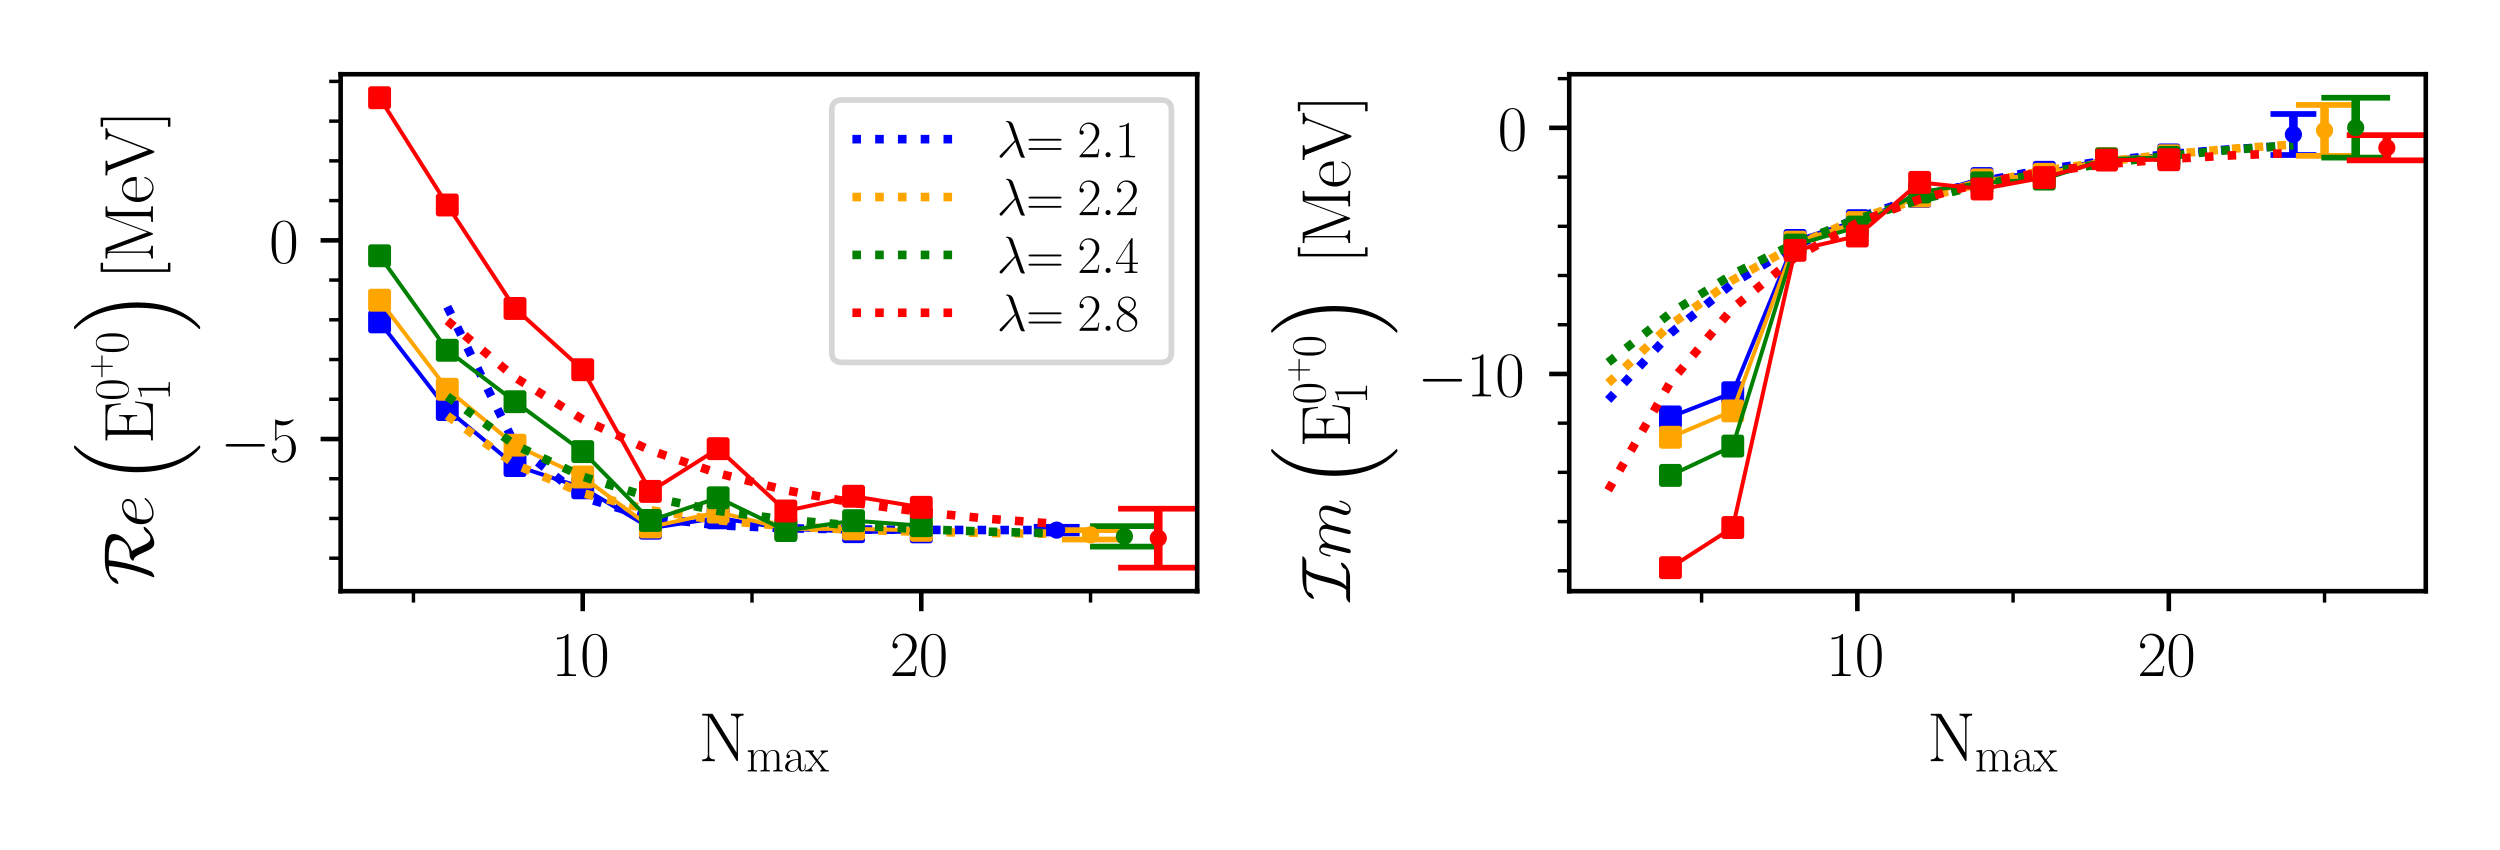 <?xml version="1.0" encoding="utf-8" standalone="no"?>
<!DOCTYPE svg PUBLIC "-//W3C//DTD SVG 1.1//EN"
  "http://www.w3.org/Graphics/SVG/1.1/DTD/svg11.dtd">
<svg xmlns:xlink="http://www.w3.org/1999/xlink" width="436.32pt" height="148.32pt" viewBox="0 0 436.32 148.32" xmlns="http://www.w3.org/2000/svg" version="1.1">
 <defs>
  <style type="text/css">*{stroke-linejoin: round; stroke-linecap: butt}</style>
 </defs>
 <g id="figure_1">
  <g id="patch_1">
   <path d="M 0 148.32 
L 436.32 148.32 
L 436.32 0 
L 0 0 
z
" style="fill: #ffffff"/>
  </g>
  <g id="axes_1">
   <g id="patch_2">
    <path d="M 59.453 103.174 
L 208.945 103.174 
L 208.945 12.954 
L 59.453 12.954 
z
" style="fill: #ffffff"/>
   </g>
   <g id="matplotlib.axis_1">
    <g id="xtick_1">
     <g id="line2d_1">
      <defs>
       <path id="m7bc2abbe6d" d="M 0 0 
L 0 3.5 
" style="stroke: #000000; stroke-width: 0.8"/>
      </defs>
      <g>
       <use xlink:href="#m7bc2abbe6d" x="101.701" y="103.174" style="stroke: #000000; stroke-width: 0.8"/>
      </g>
     </g>
     <g id="text_1">
      <!-- $\mathdefault{10}$ -->
      <g transform="translate(96.221 117.982) scale(0.11 -0.11)">
       <defs>
        <path id="CMR17-31" d="M 1702 4058 
C 1702 4192 1696 4192 1606 4192 
C 1357 3916 979 3827 621 3827 
C 602 3827 570 3827 563 3808 
C 557 3795 557 3782 557 3648 
C 755 3648 1088 3686 1344 3839 
L 1344 461 
C 1344 236 1331 160 781 160 
L 589 160 
L 589 0 
C 896 0 1216 0 1523 0 
C 1830 0 2150 0 2458 0 
L 2458 160 
L 2266 160 
C 1715 160 1702 230 1702 458 
L 1702 4058 
z
" transform="scale(0.016)"/>
        <path id="CMR17-30" d="M 2688 2025 
C 2688 2416 2682 3080 2413 3591 
C 2176 4039 1798 4198 1466 4198 
C 1158 4198 768 4058 525 3597 
C 269 3118 243 2524 243 2025 
C 243 1661 250 1106 448 619 
C 723 -39 1216 -128 1466 -128 
C 1760 -128 2208 -7 2470 600 
C 2662 1042 2688 1559 2688 2025 
z
M 1466 -26 
C 1056 -26 813 325 723 812 
C 653 1188 653 1738 653 2096 
C 653 2588 653 2997 736 3387 
C 858 3929 1216 4096 1466 4096 
C 1728 4096 2067 3923 2189 3400 
C 2272 3036 2278 2607 2278 2096 
C 2278 1680 2278 1169 2202 792 
C 2067 95 1690 -26 1466 -26 
z
" transform="scale(0.016)"/>
       </defs>
       <use xlink:href="#CMR17-31" transform="scale(0.996)"/>
       <use xlink:href="#CMR17-30" transform="translate(45.69 0) scale(0.996)"/>
      </g>
     </g>
    </g>
    <g id="xtick_2">
     <g id="line2d_2">
      <g>
       <use xlink:href="#m7bc2abbe6d" x="160.788" y="103.174" style="stroke: #000000; stroke-width: 0.8"/>
      </g>
     </g>
     <g id="text_2">
      <!-- $\mathdefault{20}$ -->
      <g transform="translate(155.309 117.982) scale(0.11 -0.11)">
       <defs>
        <path id="CMR17-32" d="M 2669 989 
L 2554 989 
C 2490 536 2438 459 2413 420 
C 2381 369 1920 369 1830 369 
L 602 369 
C 832 619 1280 1072 1824 1597 
C 2214 1967 2669 2402 2669 3035 
C 2669 3790 2067 4224 1395 4224 
C 691 4224 262 3604 262 3030 
C 262 2780 448 2748 525 2748 
C 589 2748 781 2787 781 3010 
C 781 3207 614 3264 525 3264 
C 486 3264 448 3258 422 3245 
C 544 3790 915 4058 1306 4058 
C 1862 4058 2227 3617 2227 3035 
C 2227 2479 1901 2000 1536 1584 
L 262 146 
L 262 0 
L 2515 0 
L 2669 989 
z
" transform="scale(0.016)"/>
       </defs>
       <use xlink:href="#CMR17-32" transform="scale(0.996)"/>
       <use xlink:href="#CMR17-30" transform="translate(45.69 0) scale(0.996)"/>
      </g>
     </g>
    </g>
    <g id="xtick_3">
     <g id="line2d_3">
      <defs>
       <path id="m12ba5c6ae0" d="M 0 0 
L 0 2 
" style="stroke: #000000; stroke-width: 0.6"/>
      </defs>
      <g>
       <use xlink:href="#m12ba5c6ae0" x="72.157" y="103.174" style="stroke: #000000; stroke-width: 0.6"/>
      </g>
     </g>
    </g>
    <g id="xtick_4">
     <g id="line2d_4">
      <g>
       <use xlink:href="#m12ba5c6ae0" x="131.245" y="103.174" style="stroke: #000000; stroke-width: 0.6"/>
      </g>
     </g>
    </g>
    <g id="xtick_5">
     <g id="line2d_5">
      <g>
       <use xlink:href="#m12ba5c6ae0" x="190.332" y="103.174" style="stroke: #000000; stroke-width: 0.6"/>
      </g>
     </g>
    </g>
    <g id="text_3">
     <!-- $\mathrm{N_{max}}$ -->
     <g transform="translate(121.931 132.834) scale(0.12 -0.12)">
      <defs>
       <path id="CMR17-4e" d="M 1312 4250 
C 1267 4320 1261 4320 1139 4320 
L 326 4320 
L 326 4160 
L 448 4160 
C 704 4160 819 4129 838 4122 
L 838 610 
C 838 451 838 153 326 153 
L 326 -13 
C 474 0 742 0 902 0 
C 1062 0 1331 0 1478 -13 
L 1478 153 
C 966 153 966 451 966 610 
L 966 4033 
C 1011 3995 1011 3982 1056 3919 
L 3430 76 
C 3475 0 3494 0 3526 0 
C 3590 0 3590 19 3590 139 
L 3590 3705 
C 3590 3863 3590 4160 4102 4160 
L 4102 4326 
C 3955 4320 3686 4320 3526 4320 
C 3366 4320 3098 4320 2950 4326 
L 2950 4160 
C 3462 4160 3462 3862 3462 3703 
L 3462 763 
L 1312 4250 
z
" transform="scale(0.016)"/>
       <path id="CMR17-6d" d="M 4326 1933 
C 4326 2252 4269 2790 3507 2790 
C 3072 2790 2771 2496 2656 2151 
L 2650 2151 
C 2573 2676 2195 2790 1837 2790 
C 1331 2790 1069 2400 973 2144 
L 966 2144 
L 966 2790 
L 211 2720 
L 211 2554 
C 589 2554 646 2515 646 2208 
L 646 428 
C 646 184 621 153 211 153 
L 211 -13 
C 365 0 646 0 813 0 
C 979 0 1267 0 1421 -13 
L 1421 153 
C 1011 153 986 178 986 428 
L 986 1658 
C 986 2247 1344 2688 1792 2688 
C 2266 2688 2317 2266 2317 1958 
L 2317 428 
C 2317 184 2291 153 1882 153 
L 1882 -13 
C 2035 0 2317 0 2483 0 
C 2650 0 2938 0 3091 -13 
L 3091 153 
C 2682 153 2656 178 2656 428 
L 2656 1658 
C 2656 2247 3014 2688 3462 2688 
C 3936 2688 3987 2266 3987 1958 
L 3987 428 
C 3987 184 3962 153 3552 153 
L 3552 -13 
C 3706 0 3987 0 4154 0 
C 4320 0 4608 0 4762 -13 
L 4762 153 
C 4352 153 4326 178 4326 428 
L 4326 1933 
z
" transform="scale(0.016)"/>
       <path id="CMR17-61" d="M 2304 1653 
C 2304 2072 2304 2294 2035 2543 
C 1798 2752 1523 2816 1306 2816 
C 800 2816 435 2407 435 1971 
C 435 1728 627 1728 666 1728 
C 749 1728 896 1778 896 1954 
C 896 2112 774 2181 666 2181 
C 640 2181 608 2174 589 2168 
C 723 2592 1069 2714 1293 2714 
C 1613 2714 1965 2429 1965 1885 
L 1965 1600 
C 1587 1600 1133 1549 774 1357 
C 371 1133 256 813 256 570 
C 256 77 832 -64 1171 -64 
C 1523 -64 1850 139 1990 511 
C 2003 233 2182 -18 2464 -18 
C 2598 -18 2938 70 2938 567 
L 2938 920 
L 2822 920 
L 2822 562 
C 2822 178 2650 128 2566 128 
C 2304 128 2304 458 2304 738 
L 2304 1653 
z
M 1965 870 
C 1965 317 1568 38 1216 38 
C 896 38 646 275 646 570 
C 646 761 730 1100 1101 1305 
C 1408 1478 1760 1504 1965 1504 
L 1965 870 
z
" transform="scale(0.016)"/>
       <path id="CMR17-78" d="M 1664 1477 
C 1856 1726 2074 2006 2253 2216 
C 2464 2458 2707 2560 2989 2560 
L 2989 2726 
C 2880 2726 2656 2726 2541 2726 
C 2368 2726 2170 2726 2022 2732 
L 2022 2566 
C 2112 2553 2163 2489 2163 2400 
C 2163 2285 2099 2215 2067 2171 
L 1594 1573 
L 1030 2306 
C 973 2376 973 2388 973 2420 
C 973 2497 1037 2560 1146 2560 
L 1146 2732 
C 992 2726 717 2726 557 2726 
C 384 2726 179 2726 38 2732 
L 38 2560 
C 384 2560 461 2534 614 2343 
L 1350 1395 
C 1363 1382 1395 1344 1395 1325 
C 1395 1299 838 619 768 530 
C 480 185 179 160 6 160 
L 6 0 
C 115 0 339 0 454 0 
C 582 0 864 0 979 -6 
L 979 160 
C 941 166 838 179 838 325 
C 838 440 890 510 947 586 
L 1478 1236 
L 2035 512 
C 2086 442 2163 346 2163 301 
C 2163 211 2086 160 1984 160 
L 1984 -6 
C 2138 0 2413 0 2573 0 
C 2746 0 2950 0 3091 -6 
L 3091 160 
C 2771 160 2675 172 2522 370 
L 1664 1477 
z
" transform="scale(0.016)"/>
      </defs>
      <use xlink:href="#CMR17-4e" transform="scale(0.996)"/>
      <use xlink:href="#CMR17-6d" transform="translate(69.072 -14.944) scale(0.697)"/>
      <use xlink:href="#CMR17-61" transform="translate(122.916 -14.944) scale(0.697)"/>
      <use xlink:href="#CMR17-78" transform="translate(154.899 -14.944) scale(0.697)"/>
     </g>
    </g>
   </g>
   <g id="matplotlib.axis_2">
    <g id="ytick_1">
     <g id="line2d_6">
      <defs>
       <path id="m8319c583c3" d="M 0 0 
L -3.5 0 
" style="stroke: #000000; stroke-width: 0.8"/>
      </defs>
      <g>
       <use xlink:href="#m8319c583c3" x="59.453" y="76.619" style="stroke: #000000; stroke-width: 0.8"/>
      </g>
     </g>
     <g id="text_4">
      <!-- $\mathdefault{−5}$ -->
      <g transform="translate(38.45 80.523) scale(0.11 -0.11)">
       <defs>
        <path id="CMSY10-0" d="M 4218 1472 
C 4326 1472 4442 1472 4442 1600 
C 4442 1728 4326 1728 4218 1728 
L 755 1728 
C 646 1728 531 1728 531 1600 
C 531 1472 646 1472 755 1472 
L 4218 1472 
z
" transform="scale(0.016)"/>
        <path id="CMR17-35" d="M 730 3692 
C 794 3666 1056 3584 1325 3584 
C 1920 3584 2246 3911 2432 4100 
C 2432 4157 2432 4192 2394 4192 
C 2387 4192 2374 4192 2323 4163 
C 2099 4058 1837 3973 1517 3973 
C 1325 3973 1037 3999 723 4139 
C 653 4171 640 4171 634 4171 
C 602 4171 595 4164 595 4037 
L 595 2203 
C 595 2089 595 2057 659 2057 
C 691 2057 704 2070 736 2114 
C 941 2401 1222 2522 1542 2522 
C 1766 2522 2246 2382 2246 1289 
C 2246 1085 2246 715 2054 421 
C 1894 159 1645 25 1370 25 
C 947 25 518 320 403 814 
C 429 807 480 795 506 795 
C 589 795 749 840 749 1038 
C 749 1210 627 1280 506 1280 
C 358 1280 262 1190 262 1011 
C 262 454 704 -128 1382 -128 
C 2042 -128 2669 440 2669 1264 
C 2669 2030 2170 2624 1549 2624 
C 1222 2624 947 2503 730 2274 
L 730 3692 
z
" transform="scale(0.016)"/>
       </defs>
       <use xlink:href="#CMSY10-0" transform="scale(0.996)"/>
       <use xlink:href="#CMR17-35" transform="translate(77.487 0) scale(0.996)"/>
      </g>
     </g>
    </g>
    <g id="ytick_2">
     <g id="line2d_7">
      <g>
       <use xlink:href="#m8319c583c3" x="59.453" y="41.947" style="stroke: #000000; stroke-width: 0.8"/>
      </g>
     </g>
     <g id="text_5">
      <!-- $\mathdefault{0}$ -->
      <g transform="translate(46.974 45.851) scale(0.11 -0.11)">
       <use xlink:href="#CMR17-30" transform="scale(0.996)"/>
      </g>
     </g>
    </g>
    <g id="ytick_3">
     <g id="line2d_8">
      <defs>
       <path id="mb6be655410" d="M 0 0 
L -2 0 
" style="stroke: #000000; stroke-width: 0.6"/>
      </defs>
      <g>
       <use xlink:href="#mb6be655410" x="59.453" y="97.422" style="stroke: #000000; stroke-width: 0.6"/>
      </g>
     </g>
    </g>
    <g id="ytick_4">
     <g id="line2d_9">
      <g>
       <use xlink:href="#mb6be655410" x="59.453" y="90.488" style="stroke: #000000; stroke-width: 0.6"/>
      </g>
     </g>
    </g>
    <g id="ytick_5">
     <g id="line2d_10">
      <g>
       <use xlink:href="#mb6be655410" x="59.453" y="83.553" style="stroke: #000000; stroke-width: 0.6"/>
      </g>
     </g>
    </g>
    <g id="ytick_6">
     <g id="line2d_11">
      <g>
       <use xlink:href="#mb6be655410" x="59.453" y="69.685" style="stroke: #000000; stroke-width: 0.6"/>
      </g>
     </g>
    </g>
    <g id="ytick_7">
     <g id="line2d_12">
      <g>
       <use xlink:href="#mb6be655410" x="59.453" y="62.75" style="stroke: #000000; stroke-width: 0.6"/>
      </g>
     </g>
    </g>
    <g id="ytick_8">
     <g id="line2d_13">
      <g>
       <use xlink:href="#mb6be655410" x="59.453" y="55.816" style="stroke: #000000; stroke-width: 0.6"/>
      </g>
     </g>
    </g>
    <g id="ytick_9">
     <g id="line2d_14">
      <g>
       <use xlink:href="#mb6be655410" x="59.453" y="48.881" style="stroke: #000000; stroke-width: 0.6"/>
      </g>
     </g>
    </g>
    <g id="ytick_10">
     <g id="line2d_15">
      <g>
       <use xlink:href="#mb6be655410" x="59.453" y="35.013" style="stroke: #000000; stroke-width: 0.6"/>
      </g>
     </g>
    </g>
    <g id="ytick_11">
     <g id="line2d_16">
      <g>
       <use xlink:href="#mb6be655410" x="59.453" y="28.078" style="stroke: #000000; stroke-width: 0.6"/>
      </g>
     </g>
    </g>
    <g id="ytick_12">
     <g id="line2d_17">
      <g>
       <use xlink:href="#mb6be655410" x="59.453" y="21.144" style="stroke: #000000; stroke-width: 0.6"/>
      </g>
     </g>
    </g>
    <g id="ytick_13">
     <g id="line2d_18">
      <g>
       <use xlink:href="#mb6be655410" x="59.453" y="14.209" style="stroke: #000000; stroke-width: 0.6"/>
      </g>
     </g>
    </g>
    <g id="text_6">
     <!-- $\mathcal{R}e\left(\mathrm{E^{0^{+}0}_{1}}\right)[\SI[]{}{\mega\eV}]$ -->
     <g transform="translate(26.679 102.17) rotate(-90) scale(0.12 -0.12)">
      <defs>
       <path id="CMSY10-52" d="M 2592 4032 
C 3821 4032 4141 3727 4141 3299 
C 4141 2904 3834 2125 2778 2125 
C 2464 2125 2246 1881 2246 1805 
C 2246 1767 2272 1767 2278 1767 
C 2547 1722 2675 1594 3008 839 
C 3302 167 3469 -128 3846 -128 
C 4621 -128 5357 659 5357 800 
C 5357 845 5306 845 5286 845 
C 5210 845 4960 755 4826 570 
C 4723 423 4582 224 4269 224 
C 3942 224 3744 679 3526 1178 
C 3392 1498 3277 1735 3130 1907 
C 4058 2247 4685 2919 4685 3584 
C 4685 4384 3610 4384 2643 4384 
C 2003 4384 1645 4384 1107 4154 
C 250 3776 134 3245 134 3194 
C 134 3155 160 3143 198 3143 
C 301 3143 448 3234 499 3267 
C 634 3359 653 3398 691 3522 
C 781 3784 960 4013 1766 4013 
C 1734 3625 1677 3033 1459 2102 
C 1286 1388 1050 687 768 6 
C 736 -64 736 -77 736 -83 
C 736 -128 787 -128 800 -128 
C 928 -128 1197 26 1267 147 
C 1280 179 2093 1984 2291 4032 
L 2592 4032 
z
" transform="scale(0.016)"/>
       <path id="CMMI12-65" d="M 1146 1479 
C 1318 1479 1754 1479 2061 1595 
C 2547 1783 2592 2158 2592 2274 
C 2592 2558 2349 2816 1926 2816 
C 1254 2816 288 2210 288 1073 
C 288 402 672 -64 1254 -64 
C 2125 -64 2675 609 2675 692 
C 2675 730 2637 762 2611 762 
C 2592 762 2586 756 2528 699 
C 2118 159 1510 64 1267 64 
C 902 64 710 350 710 822 
C 710 911 710 1071 806 1479 
L 1146 1479 
z
M 838 1600 
C 1114 2592 1722 2689 1926 2689 
C 2208 2689 2400 2522 2400 2277 
C 2400 1600 1376 1600 1107 1600 
L 838 1600 
z
" transform="scale(0.016)"/>
       <path id="CMEX10-10" d="M 3296 -11187 
C 3309 -11194 3366 -11258 3373 -11258 
L 3514 -11258 
C 3533 -11258 3584 -11251 3584 -11194 
C 3584 -11168 3571 -11155 3558 -11136 
C 3328 -10906 2982 -10554 2586 -9850 
C 1894 -8621 1638 -7040 1638 -5504 
C 1638 -2662 2445 -992 3565 141 
C 3584 160 3584 179 3584 192 
C 3584 256 3539 256 3462 256 
C 3379 256 3366 256 3309 205 
C 2701 -320 2016 -1210 1574 -2560 
C 1299 -3405 1152 -4435 1152 -5498 
C 1152 -7014 1427 -8730 2432 -10214 
C 2605 -10464 2842 -10726 2842 -10733 
C 2906 -10810 2995 -10912 3046 -10957 
L 3296 -11187 
z
" transform="scale(0.016)"/>
       <path id="CMR17-45" d="M 3885 1615 
L 3770 1615 
C 3629 676 3546 166 2419 166 
L 1530 166 
C 1274 166 1261 197 1261 414 
L 1261 2176 
L 1862 2176 
C 2464 2176 2522 1960 2522 1430 
L 2637 1430 
L 2637 3081 
L 2522 3081 
C 2522 2557 2464 2342 1862 2342 
L 1261 2342 
L 1261 3913 
C 1261 4128 1274 4160 1530 4160 
L 2406 4160 
C 3398 4160 3514 3769 3603 2929 
L 3718 2929 
L 3565 4325 
L 326 4325 
L 326 4160 
C 768 4160 838 4160 838 3874 
L 838 451 
C 838 166 768 166 326 166 
L 326 0 
L 3654 0 
L 3885 1615 
z
" transform="scale(0.016)"/>
       <path id="CMR17-2b" d="M 2413 1472 
L 4109 1472 
C 4198 1472 4307 1472 4307 1580 
C 4307 1695 4205 1695 4109 1695 
L 2413 1695 
L 2413 3386 
C 2413 3475 2413 3584 2304 3584 
C 2189 3584 2189 3482 2189 3386 
L 2189 1695 
L 493 1695 
C 403 1695 294 1695 294 1587 
C 294 1472 397 1472 493 1472 
L 2189 1472 
L 2189 -218 
C 2189 -307 2189 -416 2298 -416 
C 2413 -416 2413 -314 2413 -218 
L 2413 1472 
z
" transform="scale(0.016)"/>
       <path id="CMEX10-11" d="M 2662 -5498 
C 2662 -3661 2234 -1709 973 -269 
C 883 -166 646 83 493 218 
C 448 256 435 256 352 256 
C 288 256 230 256 230 192 
C 230 166 256 141 269 128 
C 486 -96 832 -448 1229 -1152 
C 1920 -2381 2176 -3962 2176 -5498 
C 2176 -8275 1408 -9971 256 -11142 
C 243 -11155 230 -11174 230 -11194 
C 230 -11258 288 -11258 352 -11258 
C 435 -11258 448 -11258 506 -11206 
C 1114 -10682 1798 -9792 2240 -8442 
C 2522 -7565 2662 -6528 2662 -5498 
z
" transform="scale(0.016)"/>
       <path id="CMR17-5b" d="M 1504 -1600 
L 1504 -1377 
L 902 -1377 
L 902 4544 
L 1504 4544 
L 1504 4767 
L 678 4767 
L 678 -1600 
L 1504 -1600 
z
" transform="scale(0.016)"/>
       <path id="CMR17-4d" d="M 1338 4224 
C 1299 4320 1293 4320 1158 4320 
L 339 4320 
L 339 4160 
C 781 4160 851 4160 851 3875 
L 851 610 
C 851 451 851 153 339 153 
L 339 -13 
C 486 0 755 0 915 0 
C 1075 0 1344 0 1491 -13 
L 1491 153 
C 979 153 979 451 979 610 
L 979 4135 
L 986 4135 
L 2490 89 
C 2515 25 2528 -13 2579 -13 
C 2630 -13 2643 25 2669 89 
L 4186 4166 
L 4192 4166 
L 4192 438 
C 4192 153 4122 153 3680 153 
L 3680 -13 
C 3853 0 4198 0 4384 0 
C 4570 0 4922 0 5094 -13 
L 5094 153 
C 4653 153 4582 153 4582 438 
L 4582 3875 
C 4582 4160 4653 4160 5094 4160 
L 5094 4320 
L 4282 4320 
C 4147 4320 4141 4314 4102 4218 
L 2720 502 
L 1338 4224 
z
" transform="scale(0.016)"/>
       <path id="CMR17-65" d="M 2438 1472 
C 2464 1498 2464 1511 2464 1576 
C 2464 2238 2118 2816 1389 2816 
C 710 2816 173 2169 173 1383 
C 173 551 781 -64 1459 -64 
C 2176 -64 2458 607 2458 740 
C 2458 784 2419 784 2406 784 
C 2362 784 2355 771 2330 696 
C 2189 265 1837 51 1504 51 
C 1229 51 954 203 781 480 
C 582 803 582 1176 582 1472 
L 2438 1472 
z
M 589 1568 
C 634 2505 1126 2714 1382 2714 
C 1818 2714 2112 2297 2118 1568 
L 589 1568 
z
" transform="scale(0.016)"/>
       <path id="CMR17-56" d="M 3776 3745 
C 3834 3886 3936 4160 4365 4160 
L 4365 4332 
C 4218 4319 4051 4319 3891 4319 
C 3738 4319 3475 4319 3328 4332 
L 3328 4160 
C 3648 4160 3661 3936 3661 3898 
C 3661 3827 3642 3783 3622 3732 
L 2362 446 
L 1043 3886 
C 1024 3931 1011 3963 1011 3994 
C 1011 4160 1267 4160 1402 4160 
L 1402 4319 
C 1197 4319 896 4319 685 4319 
C 518 4319 218 4319 64 4332 
L 64 4160 
C 435 4160 506 4135 582 3931 
L 2106 -26 
C 2138 -115 2144 -128 2214 -128 
C 2285 -128 2291 -115 2323 -26 
L 3776 3745 
z
" transform="scale(0.016)"/>
       <path id="CMR17-5d" d="M 915 4767 
L 90 4767 
L 90 4544 
L 691 4544 
L 691 -1377 
L 90 -1377 
L 90 -1600 
L 915 -1600 
L 915 4767 
z
" transform="scale(0.016)"/>
      </defs>
      <use xlink:href="#CMSY10-52" transform="scale(0.996)"/>
      <use xlink:href="#CMMI12-65" transform="translate(84.434 0) scale(0.996)"/>
      <use xlink:href="#CMEX10-10" transform="translate(146.25 110.586) scale(0.996)"/>
      <use xlink:href="#CMR17-45" transform="translate(205.749 0) scale(0.996)"/>
      <use xlink:href="#CMR17-30" transform="translate(268.336 36.154) scale(0.697)"/>
      <use xlink:href="#CMR17-2b" transform="translate(300.319 61.461) scale(0.498)"/>
      <use xlink:href="#CMR17-30" transform="translate(336.674 36.154) scale(0.697)"/>
      <use xlink:href="#CMR17-31" transform="translate(268.336 -24.74) scale(0.697)"/>
      <use xlink:href="#CMEX10-11" transform="translate(369.156 110.586) scale(0.996)"/>
      <use xlink:href="#CMR17-5b" transform="translate(445.259 0) scale(0.996)"/>
      <use xlink:href="#CMR17-4d" transform="translate(470.131 0) scale(0.996)"/>
      <use xlink:href="#CMR17-65" transform="translate(554.817 0) scale(0.996)"/>
      <use xlink:href="#CMR17-56" transform="translate(595.303 0) scale(0.996)"/>
      <use xlink:href="#CMR17-5d" transform="translate(665.677 0) scale(0.996)"/>
     </g>
    </g>
   </g>
   <g id="line2d_19">
    <path d="M 78.066 53.531 
L 89.883 77.584 
L 101.701 86.799 
L 113.518 90.33 
L 125.336 91.682 
L 137.153 92.2 
L 148.971 92.399 
L 160.788 92.475 
L 172.606 92.504 
L 184.423 92.515 
" clip-path="url(#pfab17da308)" style="fill: none; stroke-dasharray: 1.5,2.475; stroke-dashoffset: 0; stroke: #0000ff; stroke-width: 1.5"/>
   </g>
   <g id="line2d_20">
    <path d="M 66.248 56.173 
L 78.066 71.472 
L 89.883 81.25 
L 101.701 85.137 
L 113.518 92.184 
L 125.336 90.375 
L 137.153 92.285 
L 148.971 92.793 
L 160.788 92.831 
" clip-path="url(#pfab17da308)" style="fill: none; stroke: #0000ff; stroke-width: 0.7; stroke-linecap: square"/>
    <defs>
     <path id="m25796ea1e7" d="M -1.5 1.5 
L 1.5 1.5 
L 1.5 -1.5 
L -1.5 -1.5 
z
" style="stroke: #0000ff; stroke-linejoin: miter"/>
    </defs>
    <g clip-path="url(#pfab17da308)">
     <use xlink:href="#m25796ea1e7" x="66.248" y="56.173" style="fill: #0000ff; stroke: #0000ff; stroke-linejoin: miter"/>
     <use xlink:href="#m25796ea1e7" x="78.066" y="71.472" style="fill: #0000ff; stroke: #0000ff; stroke-linejoin: miter"/>
     <use xlink:href="#m25796ea1e7" x="89.883" y="81.25" style="fill: #0000ff; stroke: #0000ff; stroke-linejoin: miter"/>
     <use xlink:href="#m25796ea1e7" x="101.701" y="85.137" style="fill: #0000ff; stroke: #0000ff; stroke-linejoin: miter"/>
     <use xlink:href="#m25796ea1e7" x="113.518" y="92.184" style="fill: #0000ff; stroke: #0000ff; stroke-linejoin: miter"/>
     <use xlink:href="#m25796ea1e7" x="125.336" y="90.375" style="fill: #0000ff; stroke: #0000ff; stroke-linejoin: miter"/>
     <use xlink:href="#m25796ea1e7" x="137.153" y="92.285" style="fill: #0000ff; stroke: #0000ff; stroke-linejoin: miter"/>
     <use xlink:href="#m25796ea1e7" x="148.971" y="92.793" style="fill: #0000ff; stroke: #0000ff; stroke-linejoin: miter"/>
     <use xlink:href="#m25796ea1e7" x="160.788" y="92.831" style="fill: #0000ff; stroke: #0000ff; stroke-linejoin: miter"/>
    </g>
   </g>
   <g id="LineCollection_1">
    <path d="M 184.423 93.101 
L 184.423 91.944 
" clip-path="url(#pfab17da308)" style="fill: none; stroke: #0000ff; stroke-width: 1.5"/>
   </g>
   <g id="line2d_21">
    <defs>
     <path id="m879f245ac3" d="M 4 0 
L -4 -0 
" style="stroke: #0000ff"/>
    </defs>
    <g clip-path="url(#pfab17da308)">
     <use xlink:href="#m879f245ac3" x="184.423" y="93.101" style="fill: #0000ff; stroke: #0000ff"/>
    </g>
   </g>
   <g id="line2d_22">
    <g clip-path="url(#pfab17da308)">
     <use xlink:href="#m879f245ac3" x="184.423" y="91.944" style="fill: #0000ff; stroke: #0000ff"/>
    </g>
   </g>
   <g id="line2d_23">
    <path d="M 78.066 72.567 
L 89.883 81.051 
L 101.701 86.071 
L 113.518 89.041 
L 125.336 90.799 
L 137.153 91.839 
L 148.971 92.454 
L 160.788 92.818 
L 172.606 93.033 
L 184.423 93.161 
" clip-path="url(#pfab17da308)" style="fill: none; stroke-dasharray: 1.5,2.475; stroke-dashoffset: 0; stroke: #ffa500; stroke-width: 1.5"/>
   </g>
   <g id="line2d_24">
    <path d="M 66.248 52.392 
L 78.066 67.936 
L 89.883 77.694 
L 101.701 83.249 
L 113.518 91.971 
L 125.336 89.371 
L 137.153 92.298 
L 148.971 92.31 
L 160.788 92.558 
" clip-path="url(#pfab17da308)" style="fill: none; stroke: #ffa500; stroke-width: 0.7; stroke-linecap: square"/>
    <defs>
     <path id="m6a70f02085" d="M -1.5 1.5 
L 1.5 1.5 
L 1.5 -1.5 
L -1.5 -1.5 
z
" style="stroke: #ffa500; stroke-linejoin: miter"/>
    </defs>
    <g clip-path="url(#pfab17da308)">
     <use xlink:href="#m6a70f02085" x="66.248" y="52.392" style="fill: #ffa500; stroke: #ffa500; stroke-linejoin: miter"/>
     <use xlink:href="#m6a70f02085" x="78.066" y="67.936" style="fill: #ffa500; stroke: #ffa500; stroke-linejoin: miter"/>
     <use xlink:href="#m6a70f02085" x="89.883" y="77.694" style="fill: #ffa500; stroke: #ffa500; stroke-linejoin: miter"/>
     <use xlink:href="#m6a70f02085" x="101.701" y="83.249" style="fill: #ffa500; stroke: #ffa500; stroke-linejoin: miter"/>
     <use xlink:href="#m6a70f02085" x="113.518" y="91.971" style="fill: #ffa500; stroke: #ffa500; stroke-linejoin: miter"/>
     <use xlink:href="#m6a70f02085" x="125.336" y="89.371" style="fill: #ffa500; stroke: #ffa500; stroke-linejoin: miter"/>
     <use xlink:href="#m6a70f02085" x="137.153" y="92.298" style="fill: #ffa500; stroke: #ffa500; stroke-linejoin: miter"/>
     <use xlink:href="#m6a70f02085" x="148.971" y="92.31" style="fill: #ffa500; stroke: #ffa500; stroke-linejoin: miter"/>
     <use xlink:href="#m6a70f02085" x="160.788" y="92.558" style="fill: #ffa500; stroke: #ffa500; stroke-linejoin: miter"/>
    </g>
   </g>
   <g id="LineCollection_2">
    <path d="M 190.332 94.163 
L 190.332 92.528 
" clip-path="url(#pfab17da308)" style="fill: none; stroke: #ffa500; stroke-width: 1.5"/>
   </g>
   <g id="line2d_25">
    <defs>
     <path id="m57e76a0e8c" d="M 5 0 
L -5 -0 
" style="stroke: #ffa500"/>
    </defs>
    <g clip-path="url(#pfab17da308)">
     <use xlink:href="#m57e76a0e8c" x="190.332" y="94.163" style="fill: #ffa500; stroke: #ffa500"/>
    </g>
   </g>
   <g id="line2d_26">
    <g clip-path="url(#pfab17da308)">
     <use xlink:href="#m57e76a0e8c" x="190.332" y="92.528" style="fill: #ffa500; stroke: #ffa500"/>
    </g>
   </g>
   <g id="line2d_27">
    <path d="M 78.066 69.202 
L 89.883 77.664 
L 101.701 83.192 
L 113.518 86.804 
L 125.336 89.163 
L 137.153 90.705 
L 148.971 91.712 
L 160.788 92.369 
L 172.606 92.799 
L 184.423 93.08 
" clip-path="url(#pfab17da308)" style="fill: none; stroke-dasharray: 1.5,2.475; stroke-dashoffset: 0; stroke: #008000; stroke-width: 1.5"/>
   </g>
   <g id="line2d_28">
    <path d="M 66.248 44.637 
L 78.066 61.135 
L 89.883 70.107 
L 101.701 78.818 
L 113.518 90.837 
L 125.336 86.874 
L 137.153 92.591 
L 148.971 90.875 
L 160.788 91.743 
" clip-path="url(#pfab17da308)" style="fill: none; stroke: #008000; stroke-width: 0.7; stroke-linecap: square"/>
    <defs>
     <path id="mb80543728a" d="M -1.5 1.5 
L 1.5 1.5 
L 1.5 -1.5 
L -1.5 -1.5 
z
" style="stroke: #008000; stroke-linejoin: miter"/>
    </defs>
    <g clip-path="url(#pfab17da308)">
     <use xlink:href="#mb80543728a" x="66.248" y="44.637" style="fill: #008000; stroke: #008000; stroke-linejoin: miter"/>
     <use xlink:href="#mb80543728a" x="78.066" y="61.135" style="fill: #008000; stroke: #008000; stroke-linejoin: miter"/>
     <use xlink:href="#mb80543728a" x="89.883" y="70.107" style="fill: #008000; stroke: #008000; stroke-linejoin: miter"/>
     <use xlink:href="#mb80543728a" x="101.701" y="78.818" style="fill: #008000; stroke: #008000; stroke-linejoin: miter"/>
     <use xlink:href="#mb80543728a" x="113.518" y="90.837" style="fill: #008000; stroke: #008000; stroke-linejoin: miter"/>
     <use xlink:href="#mb80543728a" x="125.336" y="86.874" style="fill: #008000; stroke: #008000; stroke-linejoin: miter"/>
     <use xlink:href="#mb80543728a" x="137.153" y="92.591" style="fill: #008000; stroke: #008000; stroke-linejoin: miter"/>
     <use xlink:href="#mb80543728a" x="148.971" y="90.875" style="fill: #008000; stroke: #008000; stroke-linejoin: miter"/>
     <use xlink:href="#mb80543728a" x="160.788" y="91.743" style="fill: #008000; stroke: #008000; stroke-linejoin: miter"/>
    </g>
   </g>
   <g id="LineCollection_3">
    <path d="M 196.241 95.393 
L 196.241 91.824 
" clip-path="url(#pfab17da308)" style="fill: none; stroke: #008000; stroke-width: 1.5"/>
   </g>
   <g id="line2d_29">
    <defs>
     <path id="m66e1f9cc13" d="M 6 0 
L -6 -0 
" style="stroke: #008000"/>
    </defs>
    <g clip-path="url(#pfab17da308)">
     <use xlink:href="#m66e1f9cc13" x="196.241" y="95.393" style="fill: #008000; stroke: #008000"/>
    </g>
   </g>
   <g id="line2d_30">
    <g clip-path="url(#pfab17da308)">
     <use xlink:href="#m66e1f9cc13" x="196.241" y="91.824" style="fill: #008000; stroke: #008000"/>
    </g>
   </g>
   <g id="line2d_31">
    <path d="M 78.066 55.978 
L 89.883 65.882 
L 101.701 73.201 
L 113.518 78.61 
L 125.336 82.608 
L 137.153 85.562 
L 148.971 87.745 
L 160.788 89.358 
L 172.606 90.551 
L 184.423 91.432 
" clip-path="url(#pfab17da308)" style="fill: none; stroke-dasharray: 1.5,2.475; stroke-dashoffset: 0; stroke: #ff0000; stroke-width: 1.5"/>
   </g>
   <g id="line2d_32">
    <path d="M 66.248 17.055 
L 78.066 35.781 
L 89.883 53.836 
L 101.701 64.526 
L 113.518 85.766 
L 125.336 78.306 
L 137.153 89.186 
L 148.971 86.613 
L 160.788 88.541 
" clip-path="url(#pfab17da308)" style="fill: none; stroke: #ff0000; stroke-width: 0.7; stroke-linecap: square"/>
    <defs>
     <path id="md1b0781a6c" d="M -1.5 1.5 
L 1.5 1.5 
L 1.5 -1.5 
L -1.5 -1.5 
z
" style="stroke: #ff0000; stroke-linejoin: miter"/>
    </defs>
    <g clip-path="url(#pfab17da308)">
     <use xlink:href="#md1b0781a6c" x="66.248" y="17.055" style="fill: #ff0000; stroke: #ff0000; stroke-linejoin: miter"/>
     <use xlink:href="#md1b0781a6c" x="78.066" y="35.781" style="fill: #ff0000; stroke: #ff0000; stroke-linejoin: miter"/>
     <use xlink:href="#md1b0781a6c" x="89.883" y="53.836" style="fill: #ff0000; stroke: #ff0000; stroke-linejoin: miter"/>
     <use xlink:href="#md1b0781a6c" x="101.701" y="64.526" style="fill: #ff0000; stroke: #ff0000; stroke-linejoin: miter"/>
     <use xlink:href="#md1b0781a6c" x="113.518" y="85.766" style="fill: #ff0000; stroke: #ff0000; stroke-linejoin: miter"/>
     <use xlink:href="#md1b0781a6c" x="125.336" y="78.306" style="fill: #ff0000; stroke: #ff0000; stroke-linejoin: miter"/>
     <use xlink:href="#md1b0781a6c" x="137.153" y="89.186" style="fill: #ff0000; stroke: #ff0000; stroke-linejoin: miter"/>
     <use xlink:href="#md1b0781a6c" x="148.971" y="86.613" style="fill: #ff0000; stroke: #ff0000; stroke-linejoin: miter"/>
     <use xlink:href="#md1b0781a6c" x="160.788" y="88.541" style="fill: #ff0000; stroke: #ff0000; stroke-linejoin: miter"/>
    </g>
   </g>
   <g id="LineCollection_4">
    <path d="M 202.15 99.073 
L 202.15 88.782 
" clip-path="url(#pfab17da308)" style="fill: none; stroke: #ff0000; stroke-width: 1.5"/>
   </g>
   <g id="line2d_33">
    <defs>
     <path id="m82e215ee26" d="M 7 0 
L -7 -0 
" style="stroke: #ff0000"/>
    </defs>
    <g clip-path="url(#pfab17da308)">
     <use xlink:href="#m82e215ee26" x="202.15" y="99.073" style="fill: #ff0000; stroke: #ff0000"/>
    </g>
   </g>
   <g id="line2d_34">
    <g clip-path="url(#pfab17da308)">
     <use xlink:href="#m82e215ee26" x="202.15" y="88.782" style="fill: #ff0000; stroke: #ff0000"/>
    </g>
   </g>
   <g id="line2d_35">
    <defs>
     <path id="m23c5cdfc66" d="M 0 1 
C 0.265 1 0.52 0.895 0.707 0.707 
C 0.895 0.52 1 0.265 1 0 
C 1 -0.265 0.895 -0.52 0.707 -0.707 
C 0.52 -0.895 0.265 -1 0 -1 
C -0.265 -1 -0.52 -0.895 -0.707 -0.707 
C -0.895 -0.52 -1 -0.265 -1 0 
C -1 0.265 -0.895 0.52 -0.707 0.707 
C -0.52 0.895 -0.265 1 0 1 
z
" style="stroke: #0000ff"/>
    </defs>
    <g clip-path="url(#pfab17da308)">
     <use xlink:href="#m23c5cdfc66" x="184.423" y="92.522" style="fill: #0000ff; stroke: #0000ff"/>
    </g>
   </g>
   <g id="line2d_36">
    <defs>
     <path id="mf9dd11711c" d="M 0 1 
C 0.265 1 0.52 0.895 0.707 0.707 
C 0.895 0.52 1 0.265 1 0 
C 1 -0.265 0.895 -0.52 0.707 -0.707 
C 0.52 -0.895 0.265 -1 0 -1 
C -0.265 -1 -0.52 -0.895 -0.707 -0.707 
C -0.895 -0.52 -1 -0.265 -1 0 
C -1 0.265 -0.895 0.52 -0.707 0.707 
C -0.52 0.895 -0.265 1 0 1 
z
" style="stroke: #ffa500"/>
    </defs>
    <g clip-path="url(#pfab17da308)">
     <use xlink:href="#mf9dd11711c" x="190.332" y="93.346" style="fill: #ffa500; stroke: #ffa500"/>
    </g>
   </g>
   <g id="line2d_37">
    <defs>
     <path id="m060f40f2e5" d="M 0 1 
C 0.265 1 0.52 0.895 0.707 0.707 
C 0.895 0.52 1 0.265 1 0 
C 1 -0.265 0.895 -0.52 0.707 -0.707 
C 0.52 -0.895 0.265 -1 0 -1 
C -0.265 -1 -0.52 -0.895 -0.707 -0.707 
C -0.895 -0.52 -1 -0.265 -1 0 
C -1 0.265 -0.895 0.52 -0.707 0.707 
C -0.52 0.895 -0.265 1 0 1 
z
" style="stroke: #008000"/>
    </defs>
    <g clip-path="url(#pfab17da308)">
     <use xlink:href="#m060f40f2e5" x="196.241" y="93.609" style="fill: #008000; stroke: #008000"/>
    </g>
   </g>
   <g id="line2d_38">
    <defs>
     <path id="m66b4f01112" d="M 0 1 
C 0.265 1 0.52 0.895 0.707 0.707 
C 0.895 0.52 1 0.265 1 0 
C 1 -0.265 0.895 -0.52 0.707 -0.707 
C 0.52 -0.895 0.265 -1 0 -1 
C -0.265 -1 -0.52 -0.895 -0.707 -0.707 
C -0.895 -0.52 -1 -0.265 -1 0 
C -1 0.265 -0.895 0.52 -0.707 0.707 
C -0.52 0.895 -0.265 1 0 1 
z
" style="stroke: #ff0000"/>
    </defs>
    <g clip-path="url(#pfab17da308)">
     <use xlink:href="#m66b4f01112" x="202.15" y="93.927" style="fill: #ff0000; stroke: #ff0000"/>
    </g>
   </g>
   <g id="patch_3">
    <path d="M 59.453 103.174 
L 59.453 12.954 
" style="fill: none; stroke: #000000; stroke-width: 0.8; stroke-linejoin: miter; stroke-linecap: square"/>
   </g>
   <g id="patch_4">
    <path d="M 208.945 103.174 
L 208.945 12.954 
" style="fill: none; stroke: #000000; stroke-width: 0.8; stroke-linejoin: miter; stroke-linecap: square"/>
   </g>
   <g id="patch_5">
    <path d="M 59.453 103.174 
L 208.945 103.174 
" style="fill: none; stroke: #000000; stroke-width: 0.8; stroke-linejoin: miter; stroke-linecap: square"/>
   </g>
   <g id="patch_6">
    <path d="M 59.453 12.954 
L 208.945 12.954 
" style="fill: none; stroke: #000000; stroke-width: 0.8; stroke-linejoin: miter; stroke-linecap: square"/>
   </g>
   <g id="legend_1">
    <g id="patch_7">
     <path d="M 146.967 63.247 
L 202.645 63.247 
Q 204.445 63.247 204.445 61.447 
L 204.445 19.254 
Q 204.445 17.454 202.645 17.454 
L 146.967 17.454 
Q 145.167 17.454 145.167 19.254 
L 145.167 61.447 
Q 145.167 63.247 146.967 63.247 
z
" style="fill: #ffffff; opacity: 0.8; stroke: #cccccc; stroke-linejoin: miter"/>
    </g>
    <g id="line2d_39">
     <path d="M 148.767 24.293 
L 157.767 24.293 
L 166.767 24.293 
" style="fill: none; stroke-dasharray: 1.5,2.475; stroke-dashoffset: 0; stroke: #0000ff; stroke-width: 1.5"/>
    </g>
    <g id="text_7">
     <!-- $\lambda$$ =2.1$ -->
     <g transform="translate(173.967 27.443) scale(0.09 -0.09)">
      <defs>
       <path id="CMMI12-15" d="M 1978 3965 
C 1818 4416 1312 4416 1229 4416 
C 1190 4416 1120 4416 1120 4352 
C 1120 4302 1158 4295 1190 4289 
C 1286 4276 1363 4263 1466 4080 
C 1530 3959 2189 2059 2189 2046 
C 2189 2040 2182 2033 2131 1982 
L 467 311 
C 390 234 339 183 339 102 
C 339 12 416 -64 518 -64 
C 544 -64 614 -51 653 -13 
C 755 82 1670 1194 2253 1881 
C 2419 1383 2624 797 2822 261 
C 2854 166 2886 76 2976 -6 
C 3040 -64 3053 -64 3232 -64 
L 3354 -64 
C 3379 -64 3424 -64 3424 -13 
C 3424 13 3418 19 3392 45 
C 3334 115 3290 229 3264 306 
L 1978 3965 
z
" transform="scale(0.016)"/>
       <path id="CMR17-3d" d="M 4115 2017 
C 4211 2017 4307 2017 4307 2125 
C 4307 2240 4198 2240 4090 2240 
L 512 2240 
C 403 2240 294 2240 294 2125 
C 294 2017 390 2017 486 2017 
L 4115 2017 
z
M 4090 896 
C 4198 896 4307 896 4307 1011 
C 4307 1119 4211 1119 4115 1119 
L 486 1119 
C 390 1119 294 1119 294 1011 
C 294 896 403 896 512 896 
L 4090 896 
z
" transform="scale(0.016)"/>
       <path id="CMMI12-3a" d="M 1178 307 
C 1178 492 1024 619 870 619 
C 685 619 557 466 557 313 
C 557 128 710 0 864 0 
C 1050 0 1178 153 1178 307 
z
" transform="scale(0.016)"/>
      </defs>
      <use xlink:href="#CMMI12-15" transform="scale(0.996)"/>
      <use xlink:href="#CMR17-3d" transform="translate(56.904 0) scale(0.996)"/>
      <use xlink:href="#CMR17-32" transform="translate(156.293 0) scale(0.996)"/>
      <use xlink:href="#CMMI12-3a" transform="translate(201.983 0) scale(0.996)"/>
      <use xlink:href="#CMR17-31" transform="translate(229.081 0) scale(0.996)"/>
     </g>
    </g>
    <g id="line2d_40">
     <path d="M 148.767 34.391 
L 157.767 34.391 
L 166.767 34.391 
" style="fill: none; stroke-dasharray: 1.5,2.475; stroke-dashoffset: 0; stroke: #ffa500; stroke-width: 1.5"/>
    </g>
    <g id="text_8">
     <!-- $\lambda$$ =2.2$ -->
     <g transform="translate(173.967 37.541) scale(0.09 -0.09)">
      <use xlink:href="#CMMI12-15" transform="scale(0.996)"/>
      <use xlink:href="#CMR17-3d" transform="translate(56.904 0) scale(0.996)"/>
      <use xlink:href="#CMR17-32" transform="translate(156.293 0) scale(0.996)"/>
      <use xlink:href="#CMMI12-3a" transform="translate(201.983 0) scale(0.996)"/>
      <use xlink:href="#CMR17-32" transform="translate(229.081 0) scale(0.996)"/>
     </g>
    </g>
    <g id="line2d_41">
     <path d="M 148.767 44.489 
L 157.767 44.489 
L 166.767 44.489 
" style="fill: none; stroke-dasharray: 1.5,2.475; stroke-dashoffset: 0; stroke: #008000; stroke-width: 1.5"/>
    </g>
    <g id="text_9">
     <!-- $\lambda$$ =2.4$ -->
     <g transform="translate(173.967 47.639) scale(0.09 -0.09)">
      <defs>
       <path id="CMR17-34" d="M 2150 4122 
C 2150 4256 2144 4256 2029 4256 
L 128 1254 
L 128 1088 
L 1779 1088 
L 1779 457 
C 1779 224 1766 160 1318 160 
L 1197 160 
L 1197 0 
C 1402 0 1747 0 1965 0 
C 2182 0 2528 0 2733 0 
L 2733 160 
L 2611 160 
C 2163 160 2150 224 2150 457 
L 2150 1088 
L 2803 1088 
L 2803 1254 
L 2150 1254 
L 2150 4122 
z
M 1798 3703 
L 1798 1254 
L 256 1254 
L 1798 3703 
z
" transform="scale(0.016)"/>
      </defs>
      <use xlink:href="#CMMI12-15" transform="scale(0.996)"/>
      <use xlink:href="#CMR17-3d" transform="translate(56.904 0) scale(0.996)"/>
      <use xlink:href="#CMR17-32" transform="translate(156.293 0) scale(0.996)"/>
      <use xlink:href="#CMMI12-3a" transform="translate(201.983 0) scale(0.996)"/>
      <use xlink:href="#CMR17-34" transform="translate(229.081 0) scale(0.996)"/>
     </g>
    </g>
    <g id="line2d_42">
     <path d="M 148.767 54.587 
L 157.767 54.587 
L 166.767 54.587 
" style="fill: none; stroke-dasharray: 1.5,2.475; stroke-dashoffset: 0; stroke: #ff0000; stroke-width: 1.5"/>
    </g>
    <g id="text_10">
     <!-- $\lambda$$ =2.8$ -->
     <g transform="translate(173.967 57.737) scale(0.09 -0.09)">
      <defs>
       <path id="CMR17-38" d="M 1741 2264 
C 2144 2467 2554 2773 2554 3263 
C 2554 3841 1990 4179 1472 4179 
C 890 4179 378 3759 378 3180 
C 378 3021 416 2747 666 2505 
C 730 2442 998 2251 1171 2130 
C 883 1983 211 1634 211 934 
C 211 279 838 -128 1459 -128 
C 2144 -128 2720 362 2720 1010 
C 2720 1590 2330 1857 2074 2029 
L 1741 2264 
z
M 902 2822 
C 851 2854 595 3051 595 3351 
C 595 3739 998 4032 1459 4032 
C 1965 4032 2336 3676 2336 3262 
C 2336 2669 1670 2331 1638 2331 
C 1632 2331 1626 2331 1574 2370 
L 902 2822 
z
M 2080 1519 
C 2176 1449 2483 1240 2483 851 
C 2483 381 2010 25 1472 25 
C 890 25 448 438 448 940 
C 448 1443 838 1862 1280 2060 
L 2080 1519 
z
" transform="scale(0.016)"/>
      </defs>
      <use xlink:href="#CMMI12-15" transform="scale(0.996)"/>
      <use xlink:href="#CMR17-3d" transform="translate(56.904 0) scale(0.996)"/>
      <use xlink:href="#CMR17-32" transform="translate(156.293 0) scale(0.996)"/>
      <use xlink:href="#CMMI12-3a" transform="translate(201.983 0) scale(0.996)"/>
      <use xlink:href="#CMR17-38" transform="translate(229.081 0) scale(0.996)"/>
     </g>
    </g>
   </g>
  </g>
  <g id="axes_2">
   <g id="patch_8">
    <path d="M 273.875 103.174 
L 423.366 103.174 
L 423.366 12.954 
L 273.875 12.954 
z
" style="fill: #ffffff"/>
   </g>
   <g id="matplotlib.axis_3">
    <g id="xtick_6">
     <g id="line2d_43">
      <g>
       <use xlink:href="#m7bc2abbe6d" x="324.158" y="103.174" style="stroke: #000000; stroke-width: 0.8"/>
      </g>
     </g>
     <g id="text_11">
      <!-- $\mathdefault{10}$ -->
      <g transform="translate(318.679 117.982) scale(0.11 -0.11)">
       <use xlink:href="#CMR17-31" transform="scale(0.996)"/>
       <use xlink:href="#CMR17-30" transform="translate(45.69 0) scale(0.996)"/>
      </g>
     </g>
    </g>
    <g id="xtick_7">
     <g id="line2d_44">
      <g>
       <use xlink:href="#m7bc2abbe6d" x="378.519" y="103.174" style="stroke: #000000; stroke-width: 0.8"/>
      </g>
     </g>
     <g id="text_12">
      <!-- $\mathdefault{20}$ -->
      <g transform="translate(373.039 117.982) scale(0.11 -0.11)">
       <use xlink:href="#CMR17-32" transform="scale(0.996)"/>
       <use xlink:href="#CMR17-30" transform="translate(45.69 0) scale(0.996)"/>
      </g>
     </g>
    </g>
    <g id="xtick_8">
     <g id="line2d_45">
      <g>
       <use xlink:href="#m12ba5c6ae0" x="296.978" y="103.174" style="stroke: #000000; stroke-width: 0.6"/>
      </g>
     </g>
    </g>
    <g id="xtick_9">
     <g id="line2d_46">
      <g>
       <use xlink:href="#m12ba5c6ae0" x="351.339" y="103.174" style="stroke: #000000; stroke-width: 0.6"/>
      </g>
     </g>
    </g>
    <g id="xtick_10">
     <g id="line2d_47">
      <g>
       <use xlink:href="#m12ba5c6ae0" x="405.699" y="103.174" style="stroke: #000000; stroke-width: 0.6"/>
      </g>
     </g>
    </g>
    <g id="text_13">
     <!-- $\mathrm{N_{max}}$ -->
     <g transform="translate(336.353 132.834) scale(0.12 -0.12)">
      <use xlink:href="#CMR17-4e" transform="scale(0.996)"/>
      <use xlink:href="#CMR17-6d" transform="translate(69.072 -14.944) scale(0.697)"/>
      <use xlink:href="#CMR17-61" transform="translate(122.916 -14.944) scale(0.697)"/>
      <use xlink:href="#CMR17-78" transform="translate(154.899 -14.944) scale(0.697)"/>
     </g>
    </g>
   </g>
   <g id="matplotlib.axis_4">
    <g id="ytick_14">
     <g id="line2d_48">
      <g>
       <use xlink:href="#m8319c583c3" x="273.875" y="65.263" style="stroke: #000000; stroke-width: 0.8"/>
      </g>
     </g>
     <g id="text_14">
      <!-- $\mathdefault{−10}$ -->
      <g transform="translate(247.392 69.168) scale(0.11 -0.11)">
       <use xlink:href="#CMSY10-0" transform="scale(0.996)"/>
       <use xlink:href="#CMR17-31" transform="translate(77.487 0) scale(0.996)"/>
       <use xlink:href="#CMR17-30" transform="translate(123.178 0) scale(0.996)"/>
      </g>
     </g>
    </g>
    <g id="ytick_15">
     <g id="line2d_49">
      <g>
       <use xlink:href="#m8319c583c3" x="273.875" y="22.315" style="stroke: #000000; stroke-width: 0.8"/>
      </g>
     </g>
     <g id="text_15">
      <!-- $\mathdefault{0}$ -->
      <g transform="translate(261.395 26.219) scale(0.11 -0.11)">
       <use xlink:href="#CMR17-30" transform="scale(0.996)"/>
      </g>
     </g>
    </g>
    <g id="ytick_16">
     <g id="line2d_50">
      <g>
       <use xlink:href="#mb6be655410" x="273.875" y="99.622" style="stroke: #000000; stroke-width: 0.6"/>
      </g>
     </g>
    </g>
    <g id="ytick_17">
     <g id="line2d_51">
      <g>
       <use xlink:href="#mb6be655410" x="273.875" y="91.033" style="stroke: #000000; stroke-width: 0.6"/>
      </g>
     </g>
    </g>
    <g id="ytick_18">
     <g id="line2d_52">
      <g>
       <use xlink:href="#mb6be655410" x="273.875" y="82.443" style="stroke: #000000; stroke-width: 0.6"/>
      </g>
     </g>
    </g>
    <g id="ytick_19">
     <g id="line2d_53">
      <g>
       <use xlink:href="#mb6be655410" x="273.875" y="73.853" style="stroke: #000000; stroke-width: 0.6"/>
      </g>
     </g>
    </g>
    <g id="ytick_20">
     <g id="line2d_54">
      <g>
       <use xlink:href="#mb6be655410" x="273.875" y="56.674" style="stroke: #000000; stroke-width: 0.6"/>
      </g>
     </g>
    </g>
    <g id="ytick_21">
     <g id="line2d_55">
      <g>
       <use xlink:href="#mb6be655410" x="273.875" y="48.084" style="stroke: #000000; stroke-width: 0.6"/>
      </g>
     </g>
    </g>
    <g id="ytick_22">
     <g id="line2d_56">
      <g>
       <use xlink:href="#mb6be655410" x="273.875" y="39.494" style="stroke: #000000; stroke-width: 0.6"/>
      </g>
     </g>
    </g>
    <g id="ytick_23">
     <g id="line2d_57">
      <g>
       <use xlink:href="#mb6be655410" x="273.875" y="30.905" style="stroke: #000000; stroke-width: 0.6"/>
      </g>
     </g>
    </g>
    <g id="ytick_24">
     <g id="line2d_58">
      <g>
       <use xlink:href="#mb6be655410" x="273.875" y="13.725" style="stroke: #000000; stroke-width: 0.6"/>
      </g>
     </g>
    </g>
    <g id="text_16">
     <!-- $\mathcal{I}m\left(\mathrm{E^{0^{+}0}_{1}}\right)\ [\SI[]{}{\mega\eV}]$ -->
     <g transform="translate(235.621 104.869) rotate(-90) scale(0.12 -0.12)">
      <defs>
       <path id="CMSY10-49" d="M 2272 4352 
C 1478 4352 1133 4206 979 4148 
C 326 3874 179 3441 179 3358 
C 179 3313 211 3307 250 3307 
C 365 3307 672 3468 723 3608 
C 800 3853 819 3911 1248 3969 
C 1466 3994 1677 3994 1894 3994 
L 2477 3994 
C 2074 3606 1888 2925 1658 2007 
C 1472 1256 1325 760 1062 423 
C 998 352 992 352 819 352 
L 410 352 
C 288 352 218 352 58 256 
C -13 218 -154 109 -154 45 
C -154 6 -147 0 -6 0 
L 2182 0 
C 2931 0 3488 556 3488 785 
C 3488 830 3437 830 3418 830 
C 3309 830 3008 684 2944 524 
C 2899 390 2880 352 2560 352 
L 1338 352 
C 1792 740 1984 1371 2202 2236 
C 2374 2931 2528 3548 2790 3936 
C 2829 3994 2835 3994 2963 3994 
L 3507 3994 
C 3635 3994 3693 3994 3859 4092 
C 3917 4125 4064 4230 4064 4307 
C 4064 4346 4058 4352 3917 4352 
L 2272 4352 
z
" transform="scale(0.016)"/>
       <path id="CMMI12-6d" d="M 1318 1871 
C 1331 1910 1491 2229 1728 2433 
C 1894 2586 2112 2689 2362 2689 
C 2618 2689 2707 2497 2707 2242 
C 2707 2203 2707 2076 2630 1775 
L 2470 1118 
C 2419 926 2298 453 2285 383 
C 2259 287 2221 121 2221 96 
C 2221 6 2291 -64 2387 -64 
C 2579 -64 2611 83 2669 313 
L 3053 1839 
C 3066 1890 3398 2689 4102 2689 
C 4358 2689 4448 2497 4448 2242 
C 4448 1884 4198 1188 4058 805 
C 4000 651 3968 568 3968 453 
C 3968 166 4166 -64 4474 -64 
C 5069 -64 5293 875 5293 913 
C 5293 945 5267 971 5229 971 
C 5171 971 5165 952 5133 843 
C 4986 332 4749 64 4493 64 
C 4429 64 4326 64 4326 269 
C 4326 436 4403 640 4429 710 
C 4544 1018 4832 1773 4832 2145 
C 4832 2528 4608 2816 4122 2816 
C 3693 2816 3347 2574 3091 2197 
C 3072 2542 2861 2816 2381 2816 
C 1811 2816 1510 2415 1395 2255 
C 1376 2618 1114 2816 832 2816 
C 646 2816 499 2727 378 2484 
C 262 2254 173 1865 173 1839 
C 173 1814 198 1782 243 1782 
C 294 1782 301 1788 339 1935 
C 435 2312 557 2689 813 2689 
C 960 2689 1011 2586 1011 2395 
C 1011 2254 947 2005 902 1807 
L 723 1118 
C 698 996 627 709 595 594 
C 550 428 480 128 480 96 
C 480 6 550 -64 646 -64 
C 723 -64 813 -26 864 70 
C 877 102 934 326 966 453 
L 1107 1028 
L 1318 1871 
z
" transform="scale(0.016)"/>
      </defs>
      <use xlink:href="#CMSY10-49" transform="scale(0.996)"/>
      <use xlink:href="#CMMI12-6d" transform="translate(61.603 0) scale(0.996)"/>
      <use xlink:href="#CMEX10-10" transform="translate(163.534 110.586) scale(0.996)"/>
      <use xlink:href="#CMR17-45" transform="translate(223.034 0) scale(0.996)"/>
      <use xlink:href="#CMR17-30" transform="translate(285.62 36.154) scale(0.697)"/>
      <use xlink:href="#CMR17-2b" transform="translate(317.603 61.461) scale(0.498)"/>
      <use xlink:href="#CMR17-30" transform="translate(353.959 36.154) scale(0.697)"/>
      <use xlink:href="#CMR17-31" transform="translate(285.62 -24.74) scale(0.697)"/>
      <use xlink:href="#CMEX10-11" transform="translate(386.44 110.586) scale(0.996)"/>
      <use xlink:href="#CMR17-5b" transform="translate(490.239 0) scale(0.996)"/>
      <use xlink:href="#CMR17-4d" transform="translate(515.11 0) scale(0.996)"/>
      <use xlink:href="#CMR17-65" transform="translate(599.797 0) scale(0.996)"/>
      <use xlink:href="#CMR17-56" transform="translate(640.283 0) scale(0.996)"/>
      <use xlink:href="#CMR17-5d" transform="translate(710.656 0) scale(0.996)"/>
     </g>
    </g>
   </g>
   <g id="line2d_59">
    <path d="M 280.67 69.801 
L 291.542 58.165 
L 302.414 49.451 
L 313.286 42.926 
L 324.158 38.04 
L 335.03 34.381 
L 345.903 31.641 
L 356.775 29.59 
L 367.647 28.053 
L 378.519 26.903 
L 389.391 26.042 
L 400.263 25.397 
" clip-path="url(#pfb341a58b0)" style="fill: none; stroke-dasharray: 1.5,2.475; stroke-dashoffset: 0; stroke: #0000ff; stroke-width: 1.5"/>
   </g>
   <g id="line2d_60">
    <path d="M 291.542 72.769 
L 302.414 68.539 
L 313.286 41.964 
L 324.158 38.509 
L 335.03 34.269 
L 345.903 31.157 
L 356.775 30.078 
L 367.647 27.721 
L 378.519 27.038 
" clip-path="url(#pfb341a58b0)" style="fill: none; stroke: #0000ff; stroke-width: 0.7; stroke-linecap: square"/>
    <g clip-path="url(#pfb341a58b0)">
     <use xlink:href="#m25796ea1e7" x="291.542" y="72.769" style="fill: #0000ff; stroke: #0000ff; stroke-linejoin: miter"/>
     <use xlink:href="#m25796ea1e7" x="302.414" y="68.539" style="fill: #0000ff; stroke: #0000ff; stroke-linejoin: miter"/>
     <use xlink:href="#m25796ea1e7" x="313.286" y="41.964" style="fill: #0000ff; stroke: #0000ff; stroke-linejoin: miter"/>
     <use xlink:href="#m25796ea1e7" x="324.158" y="38.509" style="fill: #0000ff; stroke: #0000ff; stroke-linejoin: miter"/>
     <use xlink:href="#m25796ea1e7" x="335.03" y="34.269" style="fill: #0000ff; stroke: #0000ff; stroke-linejoin: miter"/>
     <use xlink:href="#m25796ea1e7" x="345.903" y="31.157" style="fill: #0000ff; stroke: #0000ff; stroke-linejoin: miter"/>
     <use xlink:href="#m25796ea1e7" x="356.775" y="30.078" style="fill: #0000ff; stroke: #0000ff; stroke-linejoin: miter"/>
     <use xlink:href="#m25796ea1e7" x="367.647" y="27.721" style="fill: #0000ff; stroke: #0000ff; stroke-linejoin: miter"/>
     <use xlink:href="#m25796ea1e7" x="378.519" y="27.038" style="fill: #0000ff; stroke: #0000ff; stroke-linejoin: miter"/>
    </g>
   </g>
   <g id="LineCollection_5">
    <path d="M 400.263 27.052 
L 400.263 19.896 
" clip-path="url(#pfb341a58b0)" style="fill: none; stroke: #0000ff; stroke-width: 1.5"/>
   </g>
   <g id="line2d_61">
    <g clip-path="url(#pfb341a58b0)">
     <use xlink:href="#m879f245ac3" x="400.263" y="27.052" style="fill: #0000ff; stroke: #0000ff"/>
    </g>
   </g>
   <g id="line2d_62">
    <g clip-path="url(#pfb341a58b0)">
     <use xlink:href="#m879f245ac3" x="400.263" y="19.896" style="fill: #0000ff; stroke: #0000ff"/>
    </g>
   </g>
   <g id="line2d_63">
    <path d="M 280.67 66.858 
L 291.542 56.692 
L 302.414 48.87 
L 313.286 42.851 
L 324.158 38.219 
L 335.03 34.655 
L 345.903 31.912 
L 356.775 29.802 
L 367.647 28.178 
L 378.519 26.929 
L 389.391 25.967 
L 400.263 25.228 
" clip-path="url(#pfb341a58b0)" style="fill: none; stroke-dasharray: 1.5,2.475; stroke-dashoffset: 0; stroke: #ffa500; stroke-width: 1.5"/>
   </g>
   <g id="line2d_64">
    <path d="M 291.542 76.318 
L 302.414 71.713 
L 313.286 42.26 
L 324.158 38.842 
L 335.03 34.206 
L 345.903 31.397 
L 356.775 30.429 
L 367.647 27.699 
L 378.519 27.185 
" clip-path="url(#pfb341a58b0)" style="fill: none; stroke: #ffa500; stroke-width: 0.7; stroke-linecap: square"/>
    <g clip-path="url(#pfb341a58b0)">
     <use xlink:href="#m6a70f02085" x="291.542" y="76.318" style="fill: #ffa500; stroke: #ffa500; stroke-linejoin: miter"/>
     <use xlink:href="#m6a70f02085" x="302.414" y="71.713" style="fill: #ffa500; stroke: #ffa500; stroke-linejoin: miter"/>
     <use xlink:href="#m6a70f02085" x="313.286" y="42.26" style="fill: #ffa500; stroke: #ffa500; stroke-linejoin: miter"/>
     <use xlink:href="#m6a70f02085" x="324.158" y="38.842" style="fill: #ffa500; stroke: #ffa500; stroke-linejoin: miter"/>
     <use xlink:href="#m6a70f02085" x="335.03" y="34.206" style="fill: #ffa500; stroke: #ffa500; stroke-linejoin: miter"/>
     <use xlink:href="#m6a70f02085" x="345.903" y="31.397" style="fill: #ffa500; stroke: #ffa500; stroke-linejoin: miter"/>
     <use xlink:href="#m6a70f02085" x="356.775" y="30.429" style="fill: #ffa500; stroke: #ffa500; stroke-linejoin: miter"/>
     <use xlink:href="#m6a70f02085" x="367.647" y="27.699" style="fill: #ffa500; stroke: #ffa500; stroke-linejoin: miter"/>
     <use xlink:href="#m6a70f02085" x="378.519" y="27.185" style="fill: #ffa500; stroke: #ffa500; stroke-linejoin: miter"/>
    </g>
   </g>
   <g id="LineCollection_6">
    <path d="M 405.699 27.202 
L 405.699 18.314 
" clip-path="url(#pfb341a58b0)" style="fill: none; stroke: #ffa500; stroke-width: 1.5"/>
   </g>
   <g id="line2d_65">
    <g clip-path="url(#pfb341a58b0)">
     <use xlink:href="#m57e76a0e8c" x="405.699" y="27.202" style="fill: #ffa500; stroke: #ffa500"/>
    </g>
   </g>
   <g id="line2d_66">
    <g clip-path="url(#pfb341a58b0)">
     <use xlink:href="#m57e76a0e8c" x="405.699" y="18.314" style="fill: #ffa500; stroke: #ffa500"/>
    </g>
   </g>
   <g id="line2d_67">
    <path d="M 280.67 63.251 
L 291.542 54.641 
L 302.414 47.841 
L 313.286 42.469 
L 324.158 38.226 
L 335.03 34.875 
L 345.903 32.229 
L 356.775 30.138 
L 367.647 28.487 
L 378.519 27.183 
L 389.391 26.153 
L 400.263 25.339 
" clip-path="url(#pfb341a58b0)" style="fill: none; stroke-dasharray: 1.5,2.475; stroke-dashoffset: 0; stroke: #008000; stroke-width: 1.5"/>
   </g>
   <g id="line2d_68">
    <path d="M 291.542 82.974 
L 302.414 77.855 
L 313.286 42.769 
L 324.158 39.633 
L 335.03 33.505 
L 345.903 31.909 
L 356.775 31.254 
L 367.647 27.747 
L 378.519 27.475 
" clip-path="url(#pfb341a58b0)" style="fill: none; stroke: #008000; stroke-width: 0.7; stroke-linecap: square"/>
    <g clip-path="url(#pfb341a58b0)">
     <use xlink:href="#mb80543728a" x="291.542" y="82.974" style="fill: #008000; stroke: #008000; stroke-linejoin: miter"/>
     <use xlink:href="#mb80543728a" x="302.414" y="77.855" style="fill: #008000; stroke: #008000; stroke-linejoin: miter"/>
     <use xlink:href="#mb80543728a" x="313.286" y="42.769" style="fill: #008000; stroke: #008000; stroke-linejoin: miter"/>
     <use xlink:href="#mb80543728a" x="324.158" y="39.633" style="fill: #008000; stroke: #008000; stroke-linejoin: miter"/>
     <use xlink:href="#mb80543728a" x="335.03" y="33.505" style="fill: #008000; stroke: #008000; stroke-linejoin: miter"/>
     <use xlink:href="#mb80543728a" x="345.903" y="31.909" style="fill: #008000; stroke: #008000; stroke-linejoin: miter"/>
     <use xlink:href="#mb80543728a" x="356.775" y="31.254" style="fill: #008000; stroke: #008000; stroke-linejoin: miter"/>
     <use xlink:href="#mb80543728a" x="367.647" y="27.747" style="fill: #008000; stroke: #008000; stroke-linejoin: miter"/>
     <use xlink:href="#mb80543728a" x="378.519" y="27.475" style="fill: #008000; stroke: #008000; stroke-linejoin: miter"/>
    </g>
   </g>
   <g id="LineCollection_7">
    <path d="M 411.135 27.507 
L 411.135 17.055 
" clip-path="url(#pfb341a58b0)" style="fill: none; stroke: #008000; stroke-width: 1.5"/>
   </g>
   <g id="line2d_69">
    <g clip-path="url(#pfb341a58b0)">
     <use xlink:href="#m66e1f9cc13" x="411.135" y="27.507" style="fill: #008000; stroke: #008000"/>
    </g>
   </g>
   <g id="line2d_70">
    <g clip-path="url(#pfb341a58b0)">
     <use xlink:href="#m66e1f9cc13" x="411.135" y="17.055" style="fill: #008000; stroke: #008000"/>
    </g>
   </g>
   <g id="line2d_71">
    <path d="M 280.67 85.57 
L 291.542 66.689 
L 302.414 53.771 
L 313.286 44.932 
L 324.158 38.885 
L 335.03 34.748 
L 345.903 31.917 
L 356.775 29.98 
L 367.647 28.655 
L 378.519 27.749 
L 389.391 27.128 
L 400.263 26.704 
" clip-path="url(#pfb341a58b0)" style="fill: none; stroke-dasharray: 1.5,2.475; stroke-dashoffset: 0; stroke: #ff0000; stroke-width: 1.5"/>
   </g>
   <g id="line2d_72">
    <path d="M 291.542 99.073 
L 302.414 92.068 
L 313.286 43.697 
L 324.158 41.189 
L 335.03 31.831 
L 345.903 32.983 
L 356.775 30.99 
L 367.647 27.941 
L 378.519 27.876 
" clip-path="url(#pfb341a58b0)" style="fill: none; stroke: #ff0000; stroke-width: 0.7; stroke-linecap: square"/>
    <g clip-path="url(#pfb341a58b0)">
     <use xlink:href="#md1b0781a6c" x="291.542" y="99.073" style="fill: #ff0000; stroke: #ff0000; stroke-linejoin: miter"/>
     <use xlink:href="#md1b0781a6c" x="302.414" y="92.068" style="fill: #ff0000; stroke: #ff0000; stroke-linejoin: miter"/>
     <use xlink:href="#md1b0781a6c" x="313.286" y="43.697" style="fill: #ff0000; stroke: #ff0000; stroke-linejoin: miter"/>
     <use xlink:href="#md1b0781a6c" x="324.158" y="41.189" style="fill: #ff0000; stroke: #ff0000; stroke-linejoin: miter"/>
     <use xlink:href="#md1b0781a6c" x="335.03" y="31.831" style="fill: #ff0000; stroke: #ff0000; stroke-linejoin: miter"/>
     <use xlink:href="#md1b0781a6c" x="345.903" y="32.983" style="fill: #ff0000; stroke: #ff0000; stroke-linejoin: miter"/>
     <use xlink:href="#md1b0781a6c" x="356.775" y="30.99" style="fill: #ff0000; stroke: #ff0000; stroke-linejoin: miter"/>
     <use xlink:href="#md1b0781a6c" x="367.647" y="27.941" style="fill: #ff0000; stroke: #ff0000; stroke-linejoin: miter"/>
     <use xlink:href="#md1b0781a6c" x="378.519" y="27.876" style="fill: #ff0000; stroke: #ff0000; stroke-linejoin: miter"/>
    </g>
   </g>
   <g id="LineCollection_8">
    <path d="M 416.571 27.98 
L 416.571 23.589 
" clip-path="url(#pfb341a58b0)" style="fill: none; stroke: #ff0000; stroke-width: 1.5"/>
   </g>
   <g id="line2d_73">
    <g clip-path="url(#pfb341a58b0)">
     <use xlink:href="#m82e215ee26" x="416.571" y="27.98" style="fill: #ff0000; stroke: #ff0000"/>
    </g>
   </g>
   <g id="line2d_74">
    <g clip-path="url(#pfb341a58b0)">
     <use xlink:href="#m82e215ee26" x="416.571" y="23.589" style="fill: #ff0000; stroke: #ff0000"/>
    </g>
   </g>
   <g id="line2d_75">
    <g clip-path="url(#pfb341a58b0)">
     <use xlink:href="#m23c5cdfc66" x="400.263" y="23.474" style="fill: #0000ff; stroke: #0000ff"/>
    </g>
   </g>
   <g id="line2d_76">
    <g clip-path="url(#pfb341a58b0)">
     <use xlink:href="#mf9dd11711c" x="405.699" y="22.758" style="fill: #ffa500; stroke: #ffa500"/>
    </g>
   </g>
   <g id="line2d_77">
    <g clip-path="url(#pfb341a58b0)">
     <use xlink:href="#m060f40f2e5" x="411.135" y="22.281" style="fill: #008000; stroke: #008000"/>
    </g>
   </g>
   <g id="line2d_78">
    <g clip-path="url(#pfb341a58b0)">
     <use xlink:href="#m66b4f01112" x="416.571" y="25.784" style="fill: #ff0000; stroke: #ff0000"/>
    </g>
   </g>
   <g id="patch_9">
    <path d="M 273.875 103.174 
L 273.875 12.954 
" style="fill: none; stroke: #000000; stroke-width: 0.8; stroke-linejoin: miter; stroke-linecap: square"/>
   </g>
   <g id="patch_10">
    <path d="M 423.366 103.174 
L 423.366 12.954 
" style="fill: none; stroke: #000000; stroke-width: 0.8; stroke-linejoin: miter; stroke-linecap: square"/>
   </g>
   <g id="patch_11">
    <path d="M 273.875 103.174 
L 423.366 103.174 
" style="fill: none; stroke: #000000; stroke-width: 0.8; stroke-linejoin: miter; stroke-linecap: square"/>
   </g>
   <g id="patch_12">
    <path d="M 273.875 12.954 
L 423.366 12.954 
" style="fill: none; stroke: #000000; stroke-width: 0.8; stroke-linejoin: miter; stroke-linecap: square"/>
   </g>
  </g>
 </g>
 <defs>
  <clipPath id="pfab17da308">
   <rect x="59.453" y="12.954" width="149.492" height="90.219"/>
  </clipPath>
  <clipPath id="pfb341a58b0">
   <rect x="273.875" y="12.954" width="149.492" height="90.219"/>
  </clipPath>
 </defs>
</svg>
